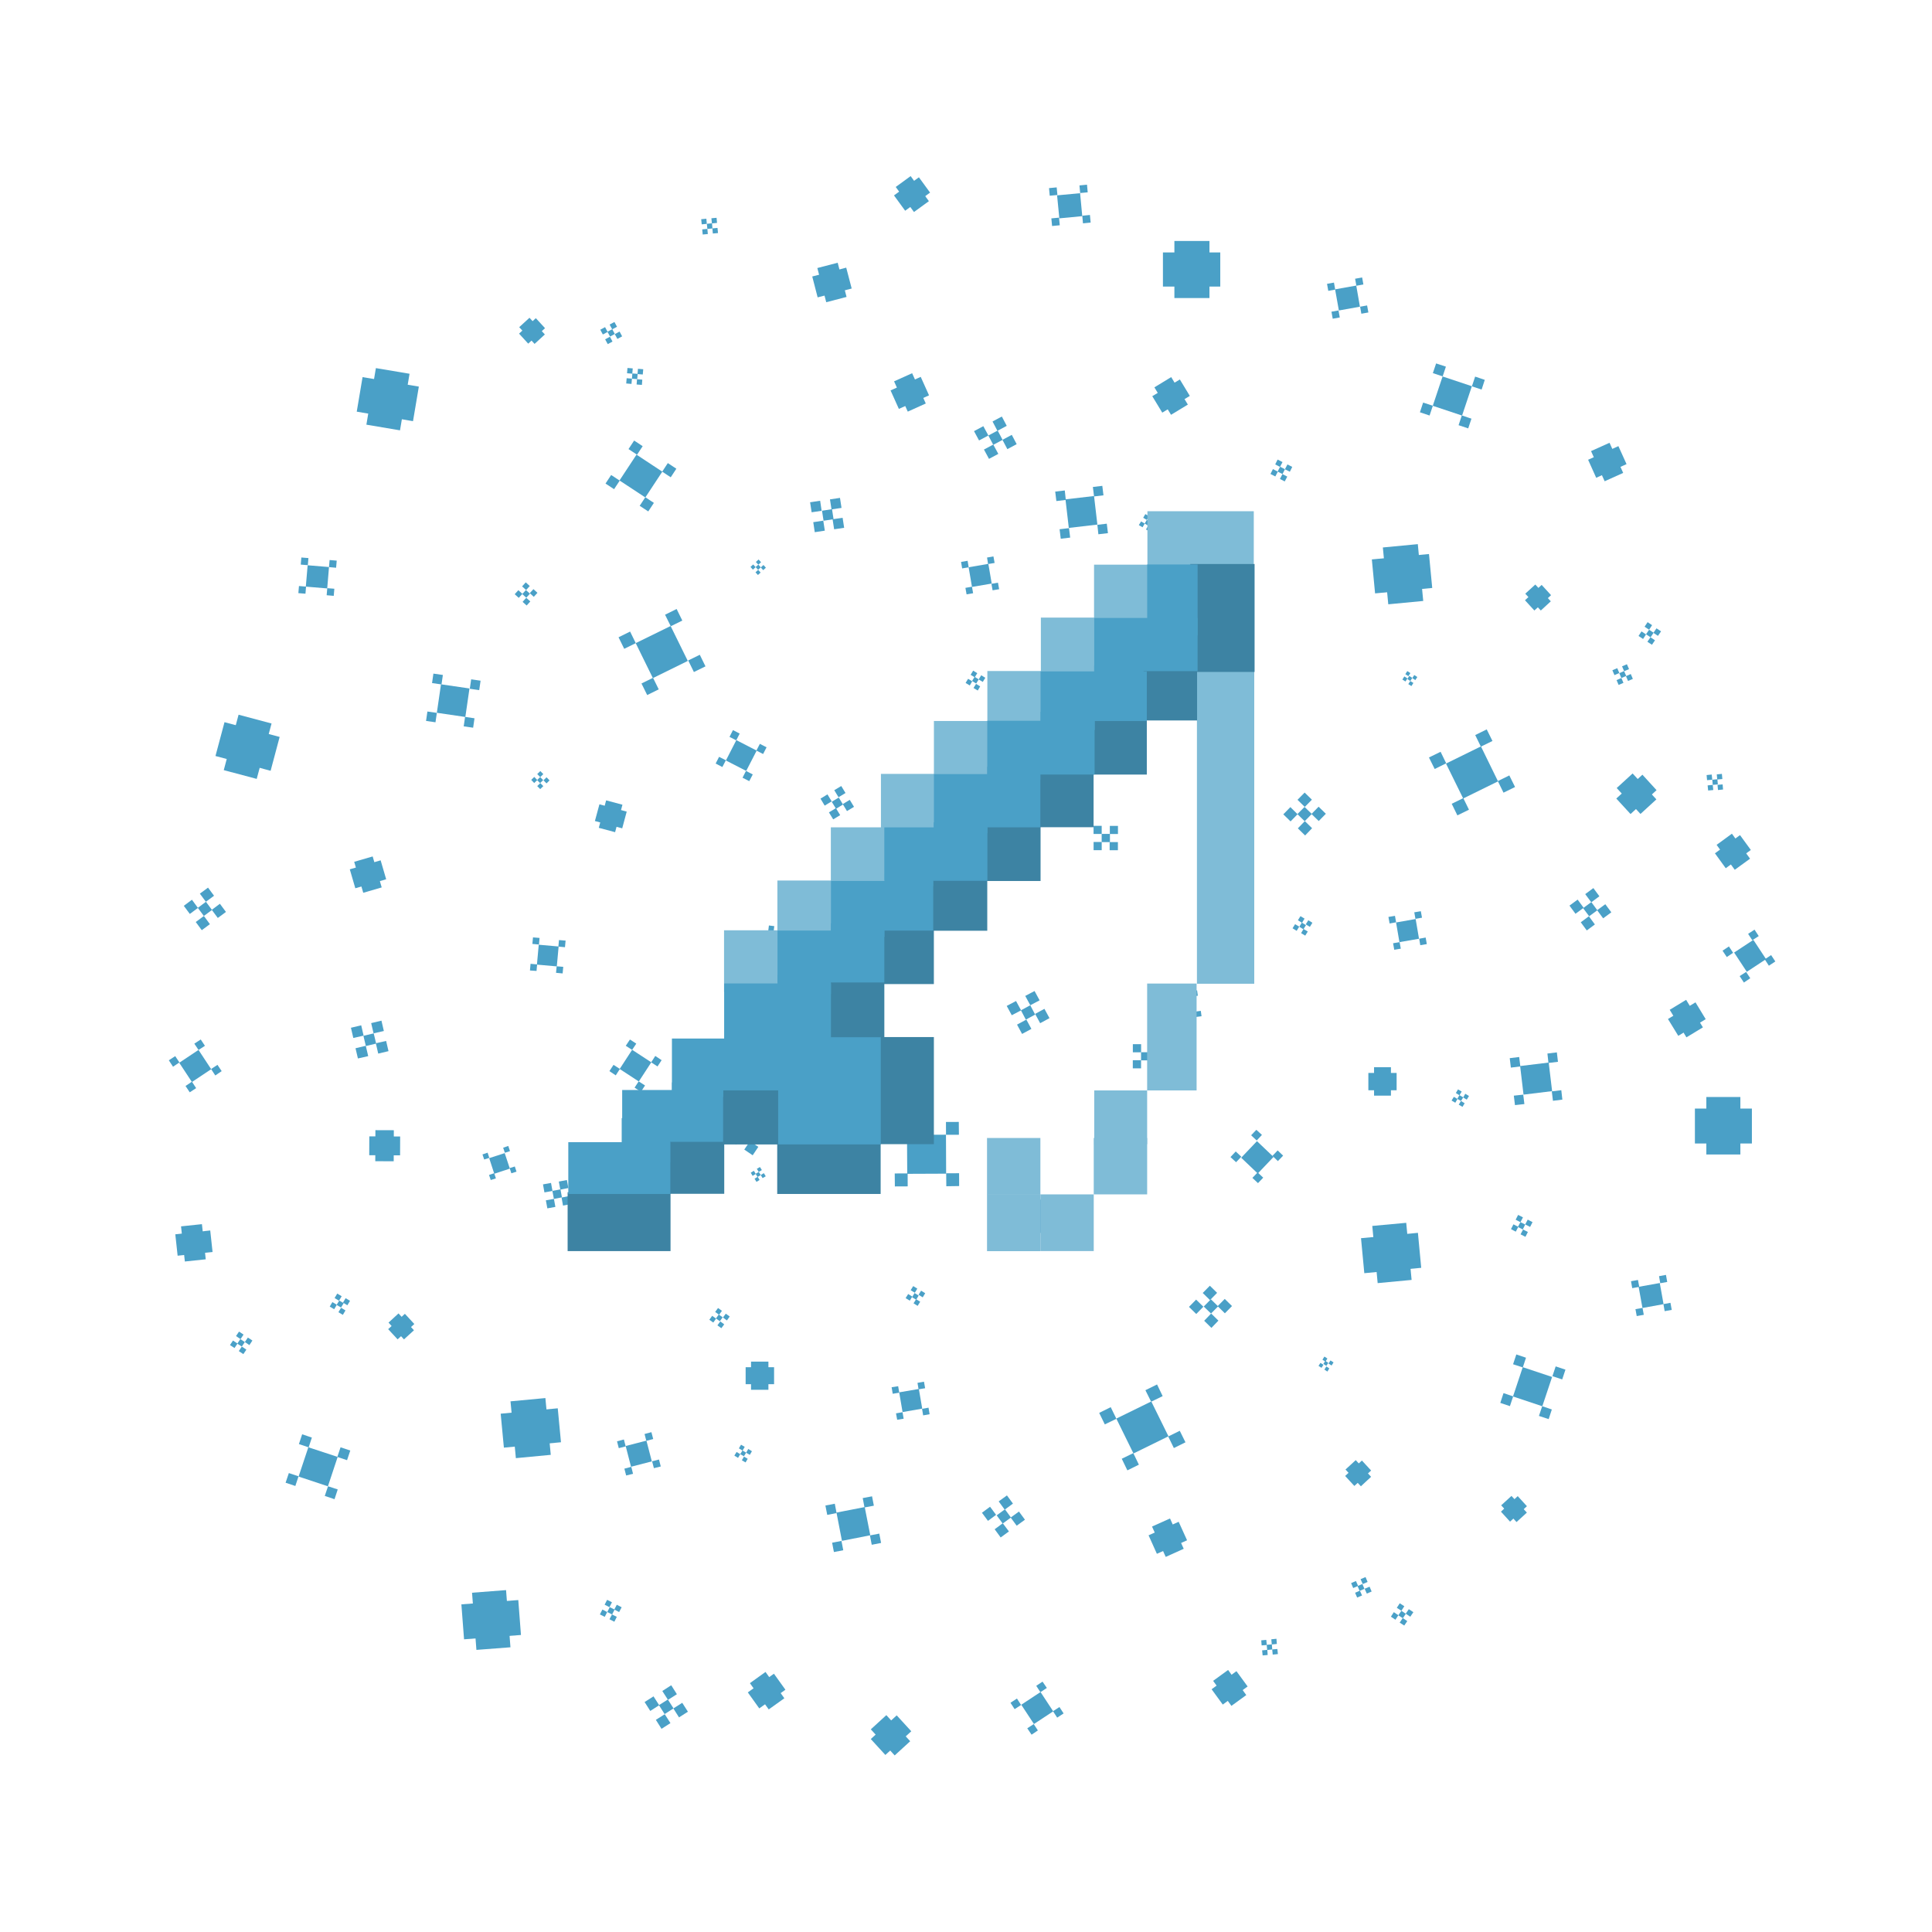<?xml version="1.0" encoding="utf-8"?>
<!-- Generator: Adobe Illustrator 16.0.0, SVG Export Plug-In . SVG Version: 6.00 Build 0)  -->
<!DOCTYPE svg PUBLIC "-//W3C//DTD SVG 1.1//EN" "http://www.w3.org/Graphics/SVG/1.1/DTD/svg11.dtd">
<svg version="1.1" id="end_fishing" xmlns="http://www.w3.org/2000/svg" xmlns:xlink="http://www.w3.org/1999/xlink" x="0px"
	 y="0px" width="511.471px" height="511.475px" viewBox="0 0 511.471 511.475" enable-background="new 0 0 511.471 511.475"
	 xml:space="preserve">
<rect x="0" y="0" width="511.471" height="511.475" fill="#333333" stroke="none"/>
<rect fill="#FFFFFF" width="511.473" height="511.473"/>
<g id="Icon">
	<g id="Particles">
		<g id="Particle_2_">
			<polygon fill="#4AA0C7" points="270.279,267.465 272.746,266.129 274.044,268.597 271.577,269.933 			"/>
			
				<rect x="274.52" y="267.732" transform="matrix(-0.879 0.477 -0.477 -0.879 646.847 373.929)" fill="#4AA0C7" width="2.805" height="2.805"/>
			
				<rect x="269.614" y="270.327" transform="matrix(-0.879 0.476 -0.476 -0.879 638.714 381.667)" fill="#4AA0C7" width="2.806" height="2.805"/>
			<polygon fill="#4AA0C7" points="266.515,266.305 268.98,265.005 270.318,267.471 267.853,268.771 			"/>
			<polygon fill="#4AA0C7" points="271.419,263.659 273.885,262.358 275.221,264.824 272.756,266.124 			"/>
		</g>
		<g id="Particle_4_">
			<polygon fill="#4AA0C7" points="320.561,343.964 322.484,345.839 320.599,347.737 318.675,345.886 			"/>
			<polygon fill="#4AA0C7" points="320.639,347.734 322.559,349.62 320.706,351.542 318.789,349.655 			"/>
			
				<rect x="315.398" y="344.563" transform="matrix(-0.714 -0.7 0.7 -0.714 300.688 814.66)" fill="#4AA0C7" width="2.692" height="2.697"/>
			
				<rect x="319.098" y="340.884" transform="matrix(-0.713 -0.701 0.701 -0.713 308.884 810.923)" fill="#4AA0C7" width="2.693" height="2.693"/>
			
				<rect x="322.922" y="344.376" transform="matrix(-0.713 -0.701 0.701 -0.713 313.107 819.587)" fill="#4AA0C7" width="2.695" height="2.69"/>
		</g>
		<g id="Particle_5_">
			<rect x="302.077" y="278.563" fill="#4AA0C7" width="2.153" height="2.152"/>
			<rect x="304.203" y="280.689" fill="#4AA0C7" width="2.151" height="2.152"/>
			<rect x="299.894" y="280.677" fill="#4AA0C7" width="2.184" height="2.153"/>
			<rect x="299.906" y="276.432" fill="#4AA0C7" width="2.19" height="2.151"/>
			<rect x="304.218" y="276.383" fill="#4AA0C7" width="2.146" height="2.187"/>
		</g>
		<g id="Particle_6_">
			<polygon fill="#4AA0C7" points="344.648,244.247 345.736,244.921 345.062,246.009 343.973,245.353 			"/>
			<polygon fill="#4AA0C7" points="345.091,245.93 346.218,246.608 345.543,247.694 344.453,247.036 			"/>
			<polygon fill="#4AA0C7" points="342.856,244.664 343.946,245.32 343.271,246.426 342.186,245.751 			"/>
			<polygon fill="#4AA0C7" points="344.279,242.538 345.366,243.196 344.69,244.3 343.604,243.624 			"/>
			
				<rect x="345.997" y="244.121" transform="matrix(-0.85 -0.528 0.528 -0.85 511.967 635.568)" fill="#4AA0C7" width="1.277" height="1.28"/>
		</g>
		<g id="Particle_9_">
			<polygon fill="#4AA0C7" points="402.508,323.544 403.778,324.175 403.135,325.483 401.839,324.815 			"/>
			<polygon fill="#4AA0C7" points="403.216,325.499 404.484,326.153 403.84,327.438 402.547,326.771 			"/>
			<polygon fill="#4AA0C7" points="400.667,324.124 401.951,324.794 401.283,326.064 400.013,325.395 			"/>
			<polygon fill="#4AA0C7" points="401.902,321.629 403.186,322.28 402.516,323.567 401.247,322.898 			"/>
			<polygon fill="#4AA0C7" points="404.446,322.874 405.718,323.544 405.073,324.813 403.778,324.145 			"/>
		</g>
		<g id="Particle_10_">
			<polygon fill="#4AA0C7" points="386.369,289.913 387.362,290.519 386.781,291.473 385.802,290.905 			"/>
			<polygon fill="#4AA0C7" points="386.765,291.464 387.746,292.072 387.179,293.022 386.186,292.453 			"/>
			<polygon fill="#4AA0C7" points="384.892,290.372 385.842,290.941 385.272,291.933 384.284,291.354 			"/>
			<polygon fill="#4AA0C7" points="385.987,288.401 386.967,288.969 386.372,289.966 385.418,289.36 			"/>
			<polygon fill="#4AA0C7" points="387.917,289.553 388.892,290.158 388.299,291.109 387.349,290.542 			"/>
		</g>
		<g id="Particle_12_">
			<polygon fill="#4AA0C7" points="266.044,399.57 267.638,401.74 265.453,403.341 263.859,401.167 			"/>
			<polygon fill="#4AA0C7" points="265.47,403.26 267.1,405.427 264.916,407.021 263.324,404.851 			"/>
			
				<rect x="260.77" y="399.53" transform="matrix(-0.596 -0.803 0.803 -0.596 96.147 850.144)" fill="#4AA0C7" width="2.673" height="2.672"/>
			<polygon fill="#4AA0C7" points="266.573,395.887 268.166,398.056 265.983,399.658 264.39,397.478 			"/>
			<polygon fill="#4AA0C7" points="269.75,400.159 271.342,402.319 269.156,403.912 267.564,401.754 			"/>
		</g>
		<g id="Particle_13_">
			<polygon fill="#4AA0C7" points="335.339,435.442 336.704,435.331 336.809,436.675 335.472,436.812 			"/>
			<polygon fill="#4AA0C7" points="336.798,436.664 338.167,436.551 338.305,437.895 336.936,438.032 			"/>
			<polygon fill="#4AA0C7" points="334.13,436.907 335.501,436.783 335.601,438.138 334.267,438.251 			"/>
			<polygon fill="#4AA0C7" points="333.9,434.26 335.231,434.136 335.369,435.49 334,435.604 			"/>
			<polygon fill="#4AA0C7" points="336.563,433.982 337.919,433.845 338.032,435.214 336.687,435.351 			"/>
		</g>
		<g id="Particle_14_">
			<polygon fill="#4AA0C7" points="360.67,419.336 361.218,420.621 359.942,421.169 359.395,419.895 			"/>
			<polygon fill="#4AA0C7" points="360.015,421.103 360.585,422.38 359.289,422.932 358.739,421.661 			"/>
			<polygon fill="#4AA0C7" points="358.967,418.551 359.539,419.848 358.24,420.41 357.692,419.109 			"/>
			<polygon fill="#4AA0C7" points="361.505,417.503 362.053,418.802 360.768,419.361 360.194,418.063 			"/>
			<polygon fill="#4AA0C7" points="362.575,420.057 363.124,421.332 361.847,421.881 361.263,420.605 			"/>
		</g>
		<g id="Particle_15_">
			<polygon fill="#4AA0C7" points="370.998,426.427 372.165,427.229 371.387,428.409 370.181,427.632 			"/>
			<polygon fill="#4AA0C7" points="371.362,428.36 372.556,429.162 371.753,430.345 370.547,429.565 			"/>
			<polygon fill="#4AA0C7" points="368.997,426.796 370.2,427.612 369.424,428.8 368.219,427.996 			"/>
			<polygon fill="#4AA0C7" points="370.567,424.446 371.773,425.228 370.993,426.433 369.788,425.64 			"/>
			<polygon fill="#4AA0C7" points="372.965,426.007 374.17,426.801 373.353,428.005 372.148,427.196 			"/>
		</g>
		<g id="Particle_16_">
			
				<rect x="350.624" y="360.652" transform="matrix(-0.835 -0.551 0.551 -0.835 445.183 855.925)" fill="#4AA0C7" width="0.943" height="0.947"/>
			<polygon fill="#4AA0C7" points="351.135,361.751 351.926,362.271 351.405,363.101 350.614,362.58 			"/>
			<polygon fill="#4AA0C7" points="349.579,360.804 350.366,361.311 349.853,362.113 349.058,361.595 			"/>
			<polygon fill="#4AA0C7" points="350.622,359.134 351.413,359.656 350.892,360.484 350.101,359.963 			"/>
			<polygon fill="#4AA0C7" points="352.227,360.156 353.04,360.681 352.52,361.503 351.702,360.98 			"/>
		</g>
		<g id="Particle_17_">
			<rect x="448.704" y="293.48" fill="#4AA0C7" width="15.087" height="9.245"/>
			<rect x="451.729" y="290.417" fill="#4AA0C7" width="9.01" height="15.216"/>
		</g>
		<g id="Particle_18_">
			
				<rect x="360.95" y="327.107" transform="matrix(-0.996 0.094 -0.094 -0.996 766.503 627.506)" fill="#4AA0C7" width="15.126" height="9.298"/>
			<polygon fill="#4AA0C7" points="363.293,324.551 372.279,323.724 373.704,338.842 364.717,339.687 			"/>
		</g>
		<g id="Particle_19_">
			<rect x="362.254" y="284.046" fill="#4AA0C7" width="7.484" height="4.586"/>
			<rect x="363.763" y="282.525" fill="#4AA0C7" width="4.47" height="7.53"/>
		</g>
		<g id="Particle_20_">
			<polygon fill="#4AA0C7" points="441.572,269.77 448.859,265.361 451.563,269.813 444.302,274.22 			"/>
			<polygon fill="#4AA0C7" points="442.032,267.333 446.38,264.692 450.822,271.981 446.461,274.622 			"/>
		</g>
		<g id="Particle_21_">
			<polygon fill="#4AA0C7" points="358.913,386.547 362.975,390.965 360.276,393.478 356.201,389.036 			"/>
			<polygon fill="#4AA0C7" points="360.546,386.657 362.985,389.3 358.548,393.386 356.107,390.743 			"/>
		</g>
		<g id="Particle_1_">
			<polygon fill="#4AA0C7" points="400.143,396.023 404.218,400.441 401.479,402.942 397.418,398.515 			"/>
			<polygon fill="#4AA0C7" points="401.798,396.079 404.234,398.747 399.766,402.837 397.358,400.19 			"/>
		</g>
		<g id="Particle_22_">
			<polygon fill="#4AA0C7" points="304.07,406.455 312.037,402.871 314.259,407.771 306.272,411.35 			"/>
			<polygon fill="#4AA0C7" points="304.981,404.135 309.746,401.995 313.374,410.019 308.609,412.169 			"/>
		</g>
		<g id="Particle_23_">
			<polygon fill="#4AA0C7" points="230.53,460.389 237.391,454.12 241.249,458.331 234.388,464.602 			"/>
			<polygon fill="#4AA0C7" points="230.538,457.82 234.646,454.057 240.963,460.97 236.855,464.725 			"/>
		</g>
		<g id="Particle_24_">
			<polygon fill="#4AA0C7" points="320.757,447.21 327.335,442.421 330.292,446.472 323.713,451.261 			"/>
			<polygon fill="#4AA0C7" points="321.156,444.982 325.126,442.101 329.934,448.747 326.002,451.605 			"/>
		</g>
		<g id="Particle_3_">
			<polygon fill="#4AA0C7" points="433.804,340.669 439.402,339.662 440.403,345.256 434.818,346.27 			"/>
			<polygon fill="#4AA0C7" points="440.372,345.24 442.232,344.904 442.568,346.774 440.696,347.11 			"/>
			<polygon fill="#4AA0C7" points="439.208,337.845 441.039,337.51 441.375,339.38 439.532,339.716 			"/>
			<polygon fill="#4AA0C7" points="431.787,339.188 433.633,338.852 433.969,340.685 432.11,341.021 			"/>
			<polygon fill="#4AA0C7" points="432.964,346.583 434.836,346.247 435.171,348.078 433.299,348.414 			"/>
		</g>
		<g id="Particle_7_">
			<polygon fill="#4AA0C7" points="402.435,282.22 409.999,281.298 410.899,288.862 403.333,289.788 			"/>
			<polygon fill="#4AA0C7" points="410.816,288.924 413.333,288.617 413.615,291.112 411.123,291.419 			"/>
			<polygon fill="#4AA0C7" points="409.657,278.909 412.157,278.603 412.451,281.098 409.934,281.405 			"/>
			<polygon fill="#4AA0C7" points="399.682,280.136 402.183,279.827 402.492,282.326 399.978,282.635 			"/>
			<polygon fill="#4AA0C7" points="400.763,290.06 403.256,289.793 403.563,292.286 401.068,292.563 			"/>
		</g>
		<g id="Particle_8_">
			
				<rect x="329.794" y="303.109" transform="matrix(-0.724 -0.689 0.689 -0.724 362.907 757.35)" fill="#4AA0C7" width="6.063" height="6.062"/>
			<polygon fill="#4AA0C7" points="332.94,310.385 334.421,311.771 333.036,313.217 331.554,311.83 			"/>
			
				<rect x="337.503" y="304.988" transform="matrix(-0.722 -0.692 0.692 -0.722 370.929 761.141)" fill="#4AA0C7" width="2" height="2.003"/>
			<polygon fill="#4AA0C7" points="332.599,299.102 334.081,300.451 332.693,301.933 331.222,300.546 			"/>
			<polygon fill="#4AA0C7" points="327.141,304.836 328.622,306.224 327.237,307.678 325.753,306.32 			"/>
		</g>
		<g id="Particle_25_">
			<polygon fill="#4AA0C7" points="369.589,244.212 374.772,243.299 375.666,248.522 370.481,249.416 			"/>
			<polygon fill="#4AA0C7" points="375.714,248.513 377.421,248.204 377.729,249.935 375.998,250.225 			"/>
			<polygon fill="#4AA0C7" points="374.411,241.523 376.146,241.232 376.455,242.946 374.72,243.255 			"/>
			<polygon fill="#4AA0C7" points="367.569,242.748 369.297,242.459 369.604,244.17 367.878,244.478 			"/>
			<polygon fill="#4AA0C7" points="368.802,249.71 370.532,249.421 370.842,251.151 369.11,251.44 			"/>
		</g>
		<g id="Particle_26_">
			<polygon fill="#4AA0C7" points="311.521,264.325 315.836,263.71 316.411,268.024 312.134,268.603 			"/>
			
				<rect x="316.494" y="267.829" transform="matrix(-0.991 0.134 -0.134 -0.991 667.625 492.039)" fill="#4AA0C7" width="1.432" height="1.434"/>
			
				<rect x="315.723" y="262.181" transform="matrix(-0.991 0.135 -0.135 -0.991 665.386 480.799)" fill="#4AA0C7" width="1.429" height="1.432"/>
			
				<rect x="310.12" y="262.898" transform="matrix(-0.991 0.135 -0.135 -0.991 654.439 482.812)" fill="#4AA0C7" width="1.431" height="1.432"/>
			<polygon fill="#4AA0C7" points="310.81,268.705 312.255,268.514 312.458,269.935 311.024,270.125 			"/>
		</g>
		<g id="Particle_27_">
			<polygon fill="#4AA0C7" points="295.528,375.55 304.788,371.017 309.334,380.239 300.074,384.786 			"/>
			<polygon fill="#4AA0C7" points="309.269,380.29 312.328,378.782 313.837,381.83 310.766,383.352 			"/>
			<polygon fill="#4AA0C7" points="303.229,368.038 306.314,366.518 307.798,369.603 304.751,371.085 			"/>
			<polygon fill="#4AA0C7" points="290.995,374.046 294.048,372.524 295.552,375.605 292.485,377.091 			"/>
			<polygon fill="#4AA0C7" points="296.972,386.188 300.023,384.694 301.503,387.752 298.456,389.257 			"/>
		</g>
		<g id="Particle_28_">
			<polygon fill="#4AA0C7" points="270.367,451.31 275.465,447.942 278.823,453.051 273.725,456.411 			"/>
			<polygon fill="#4AA0C7" points="278.771,453.019 280.474,451.916 281.576,453.606 279.874,454.722 			"/>
			<polygon fill="#4AA0C7" points="274.332,446.295 276,445.19 277.14,446.86 275.434,447.991 			"/>
			<polygon fill="#4AA0C7" points="267.511,450.789 269.221,449.663 270.32,451.37 268.61,452.471 			"/>
			<polygon fill="#4AA0C7" points="271.954,457.541 273.664,456.427 274.766,458.107 273.096,459.235 			"/>
		</g>
		<g id="Particle_29_">
			<polygon fill="#4AA0C7" points="403.129,361.939 410.897,364.533 408.306,372.29 400.549,369.696 			"/>
			<polygon fill="#4AA0C7" points="408.276,372.276 410.827,373.137 409.989,375.688 407.415,374.851 			"/>
			
				<rect x="411.182" y="362.334" transform="matrix(-0.949 -0.316 0.316 -0.949 689.286 838.971)" fill="#4AA0C7" width="2.727" height="2.727"/>
			<polygon fill="#4AA0C7" points="401.428,358.574 403.989,359.435 403.141,362.011 400.566,361.165 			"/>
			<polygon fill="#4AA0C7" points="398.032,368.811 400.591,369.67 399.729,372.256 397.185,371.396 			"/>
		</g>
		<g id="Particle_56_">
			<polygon fill="#4AA0C7" points="178.308,452.274 175.948,453.78 174.447,451.414 176.807,449.919 			"/>
			<polygon fill="#4AA0C7" points="174.51,451.432 172.15,452.949 170.65,450.589 173.01,449.09 			"/>
			<polygon fill="#4AA0C7" points="179.199,448.52 176.844,450.01 175.339,447.669 177.699,446.15 			"/>
			<polygon fill="#4AA0C7" points="182.117,453.15 179.763,454.655 178.26,452.288 180.614,450.796 			"/>
			<polygon fill="#4AA0C7" points="177.491,456.165 175.13,457.684 173.63,455.305 175.983,453.823 			"/>
		</g>
		<g id="Particle_55_">
			<polygon fill="#4AA0C7" points="196.338,300.681 197.834,298.445 200.073,299.925 198.569,302.161 			"/>
			<polygon fill="#4AA0C7" points="200.037,300.051 201.534,297.813 203.772,299.328 202.275,301.566 			"/>
			<polygon fill="#4AA0C7" points="197.037,304.335 198.535,302.129 200.761,303.608 199.263,305.847 			"/>
			<polygon fill="#4AA0C7" points="192.694,301.495 194.191,299.295 196.41,300.773 194.913,303.012 			"/>
			<polygon fill="#4AA0C7" points="195.603,297.078 197.099,294.87 199.318,296.356 197.821,298.595 			"/>
		</g>
		<g id="Particle_54_">
			<polygon fill="#4AA0C7" points="146.635,317.403 146.239,315.277 148.371,314.856 148.766,316.983 			"/>
			<polygon fill="#4AA0C7" points="148.336,314.936 147.941,312.804 150.079,312.391 150.462,314.515 			"/>
			<polygon fill="#4AA0C7" points="149.05,319.164 148.668,317.035 150.794,316.617 151.182,318.769 			"/>
			<polygon fill="#4AA0C7" points="144.904,319.896 144.509,317.771 146.645,317.389 147.028,319.514 			"/>
			<polygon fill="#4AA0C7" points="144.132,315.672 143.749,313.549 145.875,313.166 146.264,315.289 			"/>
		</g>
		<g id="Particle_53_">
			<polygon fill="#4AA0C7" points="243.205,342.972 242.546,344.081 241.441,343.421 242.116,342.317 			"/>
			<polygon fill="#4AA0C7" points="241.512,343.249 240.856,344.335 239.751,343.66 240.426,342.574 			"/>
			<polygon fill="#4AA0C7" points="242.846,341.146 242.19,342.234 241.084,341.56 241.759,340.473 			"/>
			<polygon fill="#4AA0C7" points="244.936,342.365 244.278,343.452 243.172,342.776 243.849,341.689 			"/>
			<polygon fill="#4AA0C7" points="243.611,344.612 242.935,345.714 241.851,345.04 242.526,343.951 			"/>
		</g>
		<g id="Particle_52_">
			<polygon fill="#4AA0C7" points="162.707,426.119 162.049,427.413 160.768,426.757 161.43,425.475 			"/>
			<polygon fill="#4AA0C7" points="160.747,426.77 160.095,428.039 158.809,427.394 159.479,426.099 			"/>
			<polygon fill="#4AA0C7" points="162.006,424.181 161.348,425.474 160.066,424.817 160.728,423.535 			"/>
			<polygon fill="#4AA0C7" points="164.573,425.501 163.905,426.772 162.631,426.104 163.285,424.835 			"/>
			<polygon fill="#4AA0C7" points="163.289,428.039 162.64,429.333 161.352,428.679 162.02,427.396 			"/>
		</g>
		<g id="Particle_51_">
			<polygon fill="#4AA0C7" points="197.534,384.577 196.946,385.532 195.975,384.962 196.563,383.995 			"/>
			<polygon fill="#4AA0C7" points="195.971,384.964 195.387,385.956 194.411,385.351 194.998,384.396 			"/>
			<polygon fill="#4AA0C7" points="197.158,383.036 196.583,384.028 195.609,383.427 196.182,382.469 			"/>
			<polygon fill="#4AA0C7" points="199.067,384.197 198.5,385.152 197.526,384.585 198.094,383.593 			"/>
			
				<rect x="196.592" y="385.786" transform="matrix(0.507 -0.862 0.862 0.507 -235.822 360.454)" fill="#4AA0C7" width="1.119" height="1.134"/>
		</g>
		<g id="Particle_50_">
			<polygon fill="#4AA0C7" points="56.12,240.895 53.966,242.489 52.368,240.343 54.519,238.733 			"/>
			<polygon fill="#4AA0C7" points="52.405,240.36 50.254,241.953 48.659,239.807 50.812,238.194 			"/>
			<polygon fill="#4AA0C7" points="56.665,237.136 54.504,238.729 52.913,236.582 55.072,234.989 			"/>
			<polygon fill="#4AA0C7" points="59.817,241.423 57.66,243.016 56.063,240.87 58.212,239.258 			"/>
			<polygon fill="#4AA0C7" points="55.57,244.658 53.417,246.251 51.825,244.088 53.979,242.495 			"/>
		</g>
		<g id="Particle_49_">
			<polygon fill="#4AA0C7" points="89.817,344.299 90.986,345.002 90.284,346.148 89.114,345.446 			"/>
			
				<rect x="89.798" y="346.332" transform="matrix(-0.858 -0.513 0.513 -0.858 -9.859 691.311)" fill="#4AA0C7" width="1.367" height="1.369"/>
			<polygon fill="#4AA0C7" points="87.993,344.714 89.171,345.417 88.468,346.602 87.291,345.899 			"/>
			<polygon fill="#4AA0C7" points="89.281,342.458 90.454,343.162 89.751,344.344 88.579,343.64 			"/>
			
				<rect x="91.224" y="344.047" transform="matrix(-0.858 -0.514 0.514 -0.858 -6.607 687.633)" fill="#4AA0C7" width="1.363" height="1.368"/>
		</g>
		<g id="Particle_48_">
			<polygon fill="#4AA0C7" points="223.758,260.44 223.826,259.038 225.229,259.087 225.162,260.489 			"/>
			<polygon fill="#4AA0C7" points="225.175,259.087 225.243,257.685 226.644,257.733 226.576,259.136 			"/>
			<polygon fill="#4AA0C7" points="225.065,261.885 225.133,260.483 226.533,260.532 226.465,261.934 			"/>
			<polygon fill="#4AA0C7" points="222.332,261.753 222.4,260.351 223.8,260.438 223.733,261.841 			"/>
			<polygon fill="#4AA0C7" points="222.403,258.937 222.452,257.537 223.854,257.624 223.806,259.024 			"/>
		</g>
		<g id="Particle_47_">
			<polygon fill="#4AA0C7" points="64.82,355.286 64.017,356.491 62.821,355.713 63.622,354.509 			"/>
			<polygon fill="#4AA0C7" points="62.877,355.69 62.078,356.868 60.885,356.089 61.685,354.886 			"/>
			<polygon fill="#4AA0C7" points="64.478,353.311 63.679,354.516 62.481,353.7 63.28,352.519 			"/>
			<polygon fill="#4AA0C7" points="66.819,354.892 66.022,356.098 64.827,355.28 65.625,354.098 			"/>
			<polygon fill="#4AA0C7" points="65.223,357.298 64.426,358.485 63.222,357.687 64.021,356.482 			"/>
		</g>
		<g id="Particle_46_">
			<polygon fill="#4AA0C7" points="200.556,311.59 200.05,310.757 200.882,310.243 201.392,311.078 			"/>
			<polygon fill="#4AA0C7" points="200.872,310.263 200.362,309.433 201.179,308.955 201.689,309.754 			"/>
			<polygon fill="#4AA0C7" points="201.889,311.882 201.394,311.084 202.209,310.572 202.721,311.404 			"/>
			<polygon fill="#4AA0C7" points="200.269,312.884 199.759,312.045 200.584,311.545 201.087,312.376 			"/>
			<polygon fill="#4AA0C7" points="199.243,311.293 198.753,310.457 199.571,309.948 200.079,310.784 			"/>
		</g>
		<g id="Particle_45_">
			<polygon fill="#4AA0C7" points="137.917,432.84 122.852,433.988 122.145,424.732 137.21,423.593 			"/>
			<polygon fill="#4AA0C7" points="135.136,436.097 126.125,436.787 124.966,421.651 133.971,420.96 			"/>
		</g>
		<g id="Particle_44_">
			<polygon fill="#4AA0C7" points="144.385,370.118 145.808,385.15 136.569,386.025 135.149,370.985 			"/>
			<polygon fill="#4AA0C7" points="147.658,372.83 148.512,381.817 133.398,383.244 132.548,374.257 			"/>
		</g>
		<g id="Particle_43_">
			<rect x="198.826" y="360.47" fill="#4AA0C7" width="4.6" height="7.458"/>
			<rect x="197.398" y="361.951" fill="#4AA0C7" width="7.529" height="4.494"/>
		</g>
		<g id="Particle_42_">
			<polygon fill="#4AA0C7" points="207.927,447.332 201.006,452.278 197.976,448.04 204.886,443.093 			"/>
			<polygon fill="#4AA0C7" points="207.646,449.592 203.511,452.548 198.524,445.594 202.66,442.625 			"/>
		</g>
		<g id="Particle_41_">
			<polygon fill="#4AA0C7" points="109.685,350.512 105.262,354.575 102.76,351.876 107.19,347.813 			"/>
			<polygon fill="#4AA0C7" points="109.591,352.171 106.945,354.584 102.854,350.147 105.501,347.709 			"/>
		</g>
		<g id="Particle_40_">
			<polygon fill="#4AA0C7" points="278.018,324.695 269.26,324.466 269.416,319.08 278.173,319.348 			"/>
			<polygon fill="#4AA0C7" points="276.188,326.403 270.989,326.25 271.221,317.456 276.458,317.609 			"/>
		</g>
		<g id="Particle_39_">
			<polygon fill="#4AA0C7" points="46.409,326.765 55.656,325.748 56.272,331.451 47.025,332.43 			"/>
			<polygon fill="#4AA0C7" points="47.927,324.662 53.458,324.079 54.468,333.384 48.938,333.967 			"/>
		</g>
		<g id="Particle_38_">
			
				<rect x="97.709" y="300.87" transform="matrix(-1 -0.004 0.004 -1 202.421 607.121)" fill="#4AA0C7" width="8.166" height="4.993"/>
			<polygon fill="#4AA0C7" points="99.384,299.195 104.261,299.211 104.229,307.431 99.35,307.414 			"/>
		</g>
		<g id="Particle_37_">
			<polygon fill="#4AA0C7" points="172.565,386.882 167.058,388.303 165.637,382.81 171.132,381.389 			"/>
			<polygon fill="#4AA0C7" points="165.644,382.909 163.814,383.382 163.349,381.571 165.166,381.087 			"/>
			<polygon fill="#4AA0C7" points="167.588,390.172 165.765,390.617 165.296,388.808 167.124,388.324 			"/>
			<polygon fill="#4AA0C7" points="174.933,388.229 173.111,388.677 172.635,386.867 174.454,386.384 			"/>
			<polygon fill="#4AA0C7" points="172.929,380.962 171.101,381.443 170.636,379.631 172.451,379.148 			"/>
		</g>
		<g id="Particle_36_">
			<polygon fill="#4AA0C7" points="230.393,406.437 222.896,407.923 221.446,400.43 228.923,398.979 			"/>
			<polygon fill="#4AA0C7" points="221.474,400.564 219,401.044 218.514,398.569 221,398.091 			"/>
			<polygon fill="#4AA0C7" points="223.24,410.406 220.767,410.885 220.294,408.413 222.768,407.935 			"/>
			<polygon fill="#4AA0C7" points="233.256,408.476 230.781,408.958 230.303,406.483 232.78,406.002 			"/>
			<polygon fill="#4AA0C7" points="231.343,398.611 228.866,399.077 228.391,396.597 230.863,396.131 			"/>
		</g>
		<g id="Particle_35_">
			<polygon fill="#4AA0C7" points="164.052,282.996 167.349,277.919 172.422,281.232 169.117,286.309 			"/>
			<polygon fill="#4AA0C7" points="172.389,281.24 173.476,279.542 175.155,280.666 174.068,282.326 			"/>
			<polygon fill="#4AA0C7" points="165.663,276.857 166.768,275.197 168.448,276.285 167.345,277.944 			"/>
			<polygon fill="#4AA0C7" points="161.333,283.563 162.424,281.903 164.105,282.99 163.01,284.688 			"/>
			<polygon fill="#4AA0C7" points="167.996,287.939 169.083,286.279 170.763,287.366 169.677,289.025 			"/>
		</g>
		<g id="Particle_34_">
			<polygon fill="#4AA0C7" points="243.255,367.708 244.148,372.919 238.942,373.825 238.05,368.602 			"/>
			<polygon fill="#4AA0C7" points="238.935,373.86 239.224,375.59 237.512,375.86 237.205,374.165 			"/>
			<polygon fill="#4AA0C7" points="245.812,372.665 246.102,374.395 244.39,374.702 244.101,372.972 			"/>
			<polygon fill="#4AA0C7" points="244.609,365.782 244.917,367.514 243.183,367.805 242.893,366.093 			"/>
			<polygon fill="#4AA0C7" points="237.776,366.979 238.066,368.698 236.335,368.98 236.046,367.251 			"/>
		</g>
		<g id="Particle_33_">
			<polygon fill="#4AA0C7" points="130.855,310.739 129.505,306.602 133.613,305.272 134.974,309.371 			"/>
			<polygon fill="#4AA0C7" points="133.652,305.179 133.204,303.841 134.561,303.377 135.013,304.748 			"/>
			<polygon fill="#4AA0C7" points="128.183,306.959 127.726,305.621 129.09,305.155 129.538,306.532 			"/>
			<polygon fill="#4AA0C7" points="129.915,312.392 129.465,311.053 130.834,310.589 131.282,311.964 			"/>
			<polygon fill="#4AA0C7" points="135.374,310.611 134.925,309.239 136.29,308.811 136.737,310.182 			"/>
		</g>
		<g id="Particle_32_">
			<polygon fill="#4AA0C7" points="250.477,310.713 240.178,310.755 240.117,300.437 250.435,300.395 			"/>
			<polygon fill="#4AA0C7" points="240.193,300.464 236.777,300.515 236.764,297.08 240.18,297.066 			"/>
			<polygon fill="#4AA0C7" points="240.3,314.076 236.903,314.092 236.869,310.657 240.284,310.641 			"/>
			<polygon fill="#4AA0C7" points="253.921,313.993 250.524,314.042 250.491,310.609 253.908,310.596 			"/>
			<polygon fill="#4AA0C7" points="253.861,300.41 250.445,300.424 250.431,297.025 253.828,297.013 			"/>
		</g>
		<g id="Particle_31_">
			<polygon fill="#4AA0C7" points="52.551,277.953 55.911,283.054 50.81,286.447 47.45,281.347 			"/>
			<polygon fill="#4AA0C7" points="50.81,286.36 51.927,288.07 50.234,289.173 49.116,287.5 			"/>
			<polygon fill="#4AA0C7" points="57.574,281.905 58.688,283.571 56.993,284.714 55.88,283.008 			"/>
			<polygon fill="#4AA0C7" points="53.142,275.189 54.251,276.862 52.563,277.966 51.442,276.295 			"/>
			<polygon fill="#4AA0C7" points="46.385,279.596 47.495,281.264 45.806,282.403 44.693,280.697 			"/>
		</g>
		<g id="Particle_30_">
			<polygon fill="#4AA0C7" points="89.393,385.7 86.812,393.48 79.047,390.9 81.63,383.145 			"/>
			<polygon fill="#4AA0C7" points="79.035,390.827 78.187,393.394 75.607,392.534 76.467,389.974 			"/>
			<polygon fill="#4AA0C7" points="89.409,394.308 88.561,396.893 85.981,396.031 86.84,393.471 			"/>
			<polygon fill="#4AA0C7" points="92.733,384.011 91.875,386.563 89.303,385.702 90.157,383.152 			"/>
			<polygon fill="#4AA0C7" points="82.565,380.574 81.712,383.163 79.132,382.302 79.991,379.714 			"/>
		</g>
		<g id="Particle_83_">
			
				<rect x="96.461" y="273.783" transform="matrix(0.973 -0.232 0.232 0.973 -61.164 30.207)" fill="#4AA0C7" width="2.8" height="2.779"/>
			<polygon fill="#4AA0C7" points="96.258,274.175 93.536,274.787 92.905,272.086 95.626,271.436 			"/>
			<polygon fill="#4AA0C7" points="101.618,272.946 98.895,273.56 98.264,270.856 100.984,270.205 			"/>
			<polygon fill="#4AA0C7" points="102.852,278.276 100.129,278.928 99.498,276.187 102.22,275.573 			"/>
			<polygon fill="#4AA0C7" points="97.477,279.6 94.755,280.212 94.117,277.509 96.839,276.858 			"/>
		</g>
		<g id="Particle_82_">
			
				<rect x="246.085" y="223.24" transform="matrix(-0.469 0.883 -0.883 -0.469 561.763 111.232)" fill="#4AA0C7" width="2.681" height="2.681"/>
			
				<rect x="249.684" y="222.112" transform="matrix(-0.469 0.883 -0.883 -0.469 566.043 106.376)" fill="#4AA0C7" width="2.679" height="2.681"/>
			<polygon fill="#4AA0C7" points="246.686,228.695 247.943,226.327 250.311,227.603 249.054,229.971 			"/>
			<polygon fill="#4AA0C7" points="242.037,226.199 243.313,223.831 245.66,225.087 244.402,227.455 			"/>
			<polygon fill="#4AA0C7" points="244.543,221.499 245.799,219.136 248.166,220.405 246.89,222.774 			"/>
		</g>
		<g id="Particle_81_">
			
				<rect x="220.573" y="211.415" transform="matrix(0.521 0.854 -0.854 0.521 287.676 -87.382)" fill="#4AA0C7" width="2.166" height="2.166"/>
			<polygon fill="#4AA0C7" points="221.988,211.053 220.862,209.195 222.711,208.088 223.839,209.938 			"/>
			<polygon fill="#4AA0C7" points="224.225,214.724 223.109,212.875 224.96,211.746 226.088,213.6 			"/>
			<polygon fill="#4AA0C7" points="220.576,216.918 219.449,215.068 221.297,213.941 222.425,215.797 			"/>
			<polygon fill="#4AA0C7" points="218.323,213.278 217.215,211.428 219.063,210.301 220.175,212.151 			"/>
		</g>
		<g id="Particle_80_">
			<polygon fill="#4AA0C7" points="190.277,347.994 191.317,348.737 190.563,349.775 189.535,349.033 			"/>
			<polygon fill="#4AA0C7" points="190.685,349.828 191.727,350.604 190.965,351.62 189.924,350.869 			"/>
			<polygon fill="#4AA0C7" points="188.539,348.346 189.574,349.087 188.832,350.129 187.792,349.387 			"/>
			<polygon fill="#4AA0C7" points="190.087,346.281 191.129,347.023 190.368,348.065 189.333,347.322 			"/>
			<polygon fill="#4AA0C7" points="192.146,347.776 193.18,348.531 192.438,349.571 191.396,348.792 			"/>
		</g>
		<g id="Particle_79_">
			
				<rect x="138.555" y="156.445" transform="matrix(0.74 0.673 -0.673 0.74 141.988 -52.813)" fill="#4AA0C7" width="1.437" height="1.439"/>
			
				<rect x="138.504" y="154.428" transform="matrix(0.739 0.674 -0.674 0.739 140.916 -53.301)" fill="#4AA0C7" width="1.437" height="1.436"/>
			
				<rect x="140.543" y="156.394" transform="matrix(0.737 0.675 -0.675 0.737 143.207 -54.16)" fill="#4AA0C7" width="1.441" height="1.437"/>
			
				<rect x="138.658" y="158.44" transform="matrix(0.744 0.669 -0.669 0.744 142.152 -52.384)" fill="#4AA0C7" width="1.445" height="1.443"/>
			<polygon fill="#4AA0C7" points="137.331,158.276 136.261,157.308 137.227,156.245 138.299,157.213 			"/>
		</g>
		<g id="Particle_78_">
			<polygon fill="#4AA0C7" points="142.985,207.317 142.191,206.509 143.005,205.716 143.799,206.524 			"/>
			<polygon fill="#4AA0C7" points="143.019,205.727 142.227,204.92 143.046,204.13 143.836,204.936 			"/>
			<polygon fill="#4AA0C7" points="144.676,207.391 143.881,206.571 144.69,205.78 145.484,206.6 			"/>
			<polygon fill="#4AA0C7" points="143.018,208.907 142.225,208.102 143.042,207.31 143.834,208.115 			"/>
			<polygon fill="#4AA0C7" points="141.425,207.295 140.634,206.469 141.443,205.68 142.233,206.505 			"/>
		</g>
		<g id="Particle_77_">
			
				<rect x="217.701" y="135.008" transform="matrix(0.153 0.988 -0.988 0.153 320.344 -100.946)" fill="#4AA0C7" width="2.683" height="2.68"/>
			<polygon fill="#4AA0C7" points="220.132,134.856 219.722,132.205 222.374,131.809 222.781,134.458 			"/>
			<polygon fill="#4AA0C7" points="220.826,140.121 220.417,137.466 223.07,137.076 223.478,139.725 			"/>
			<polygon fill="#4AA0C7" points="215.695,140.887 215.301,138.238 217.951,137.836 218.36,140.487 			"/>
			<polygon fill="#4AA0C7" points="214.868,135.618 214.461,132.97 217.125,132.567 217.515,135.227 			"/>
		</g>
		<g id="Particle_76_">
			<polygon fill="#4AA0C7" points="188.611,60.479 187.261,60.601 187.127,59.246 188.493,59.118 			"/>
			<polygon fill="#4AA0C7" points="187.122,59.262 185.768,59.394 185.634,58.031 187,57.905 			"/>
			<polygon fill="#4AA0C7" points="189.824,59.013 188.467,59.146 188.334,57.783 189.703,57.66 			"/>
			<polygon fill="#4AA0C7" points="190.08,61.697 188.715,61.821 188.589,60.465 189.949,60.334 			"/>
			<polygon fill="#4AA0C7" points="187.387,61.958 186.034,62.083 185.902,60.726 187.266,60.595 			"/>
		</g>
		<g id="Particle_75_">
			<polygon fill="#4AA0C7" points="167.301,100.263 167.408,98.865 168.806,98.979 168.698,100.371 			"/>
			<polygon fill="#4AA0C7" points="168.771,99.033 168.89,97.636 170.288,97.75 170.169,99.141 			"/>
			<polygon fill="#4AA0C7" points="168.535,101.791 168.642,100.394 170.041,100.508 169.933,101.898 			"/>
			<polygon fill="#4AA0C7" points="165.783,101.522 165.901,100.128 167.298,100.238 167.179,101.631 			"/>
			
				<rect x="166.058" y="97.427" transform="matrix(-0.08 0.997 -0.997 -0.08 277.927 -60.237)" fill="#4AA0C7" width="1.402" height="1.398"/>
		</g>
		<g id="Particle_74_">
			<polygon fill="#4AA0C7" points="161.503,89.099 160.816,87.828 162.081,87.146 162.762,88.412 			"/>
			<polygon fill="#4AA0C7" points="162.074,87.186 161.391,85.924 162.66,85.24 163.347,86.505 			"/>
			<polygon fill="#4AA0C7" points="163.444,89.724 162.757,88.453 164.024,87.778 164.703,89.042 			"/>
			<polygon fill="#4AA0C7" points="160.891,91.099 160.203,89.832 161.468,89.148 162.149,90.421 			"/>
			<polygon fill="#4AA0C7" points="159.596,88.553 158.916,87.287 160.187,86.603 160.862,87.874 			"/>
		</g>
		<g id="Particle_73_">
			<polygon fill="#4AA0C7" points="200.702,150.842 200.04,150.124 200.758,149.48 201.414,150.191 			"/>
			<polygon fill="#4AA0C7" points="200.76,149.49 200.107,148.779 200.817,148.122 201.482,148.835 			"/>
			<polygon fill="#4AA0C7" points="202.049,150.939 201.405,150.228 202.115,149.577 202.76,150.289 			"/>
			<polygon fill="#4AA0C7" points="200.651,152.221 200.008,151.511 200.718,150.857 201.364,151.577 			"/>
			<polygon fill="#4AA0C7" points="199.325,150.803 198.683,150.092 199.395,149.437 200.038,150.148 			"/>
		</g>
		<g id="Particle_72_">
			<polygon fill="#4AA0C7" points="71.641,204.055 57.043,200.141 59.435,191.185 74.033,195.093 			"/>
			<polygon fill="#4AA0C7" points="67.962,206.205 59.238,203.883 63.16,189.208 71.887,191.534 			"/>
		</g>
		<g id="Particle_71_">
			<polygon fill="#4AA0C7" points="109.339,111.499 94.443,108.982 95.982,99.837 110.883,102.347 			"/>
			<polygon fill="#4AA0C7" points="105.895,113.925 96.994,112.424 99.511,97.451 108.423,98.949 			"/>
		</g>
		<g id="Particle_70_">
			<polygon fill="#4AA0C7" points="164.723,219.291 157.494,217.357 158.69,212.93 165.913,214.865 			"/>
			
				<rect x="159.494" y="212.346" transform="matrix(0.966 0.258 -0.258 0.966 61.179 -34.389)" fill="#4AA0C7" width="4.47" height="7.526"/>
		</g>
		<g id="Particle_69_">
			
				<rect x="93.124" y="228.88" transform="matrix(0.96 -0.28 0.28 0.96 -60.882 36.493)" fill="#4AA0C7" width="8.507" height="5.222"/>
			<polygon fill="#4AA0C7" points="101.051,234.932 96.166,236.354 93.769,228.153 98.658,226.731 			"/>
		</g>
		<g id="Particle_68_">
			<polygon fill="#4AA0C7" points="141.523,91.043 137.454,86.616 140.172,84.122 144.242,88.542 			"/>
			<polygon fill="#4AA0C7" points="139.837,90.973 137.412,88.325 141.853,84.233 144.289,86.881 			"/>
		</g>
		<g id="Particle_67_">
			
				<rect x="236.497" y="101.211" transform="matrix(0.912 -0.41 0.41 0.912 -21.418 108.017)" fill="#4AA0C7" width="8.755" height="5.365"/>
			<polygon fill="#4AA0C7" points="245.088,106.819 240.321,108.972 236.693,100.955 241.477,98.803 			"/>
		</g>
		<g id="Particle_66_">
			<polygon fill="#4AA0C7" points="225.474,76.382 216.46,78.723 215.031,73.195 224.026,70.856 			"/>
			<polygon fill="#4AA0C7" points="224.115,78.61 218.736,80.01 216.38,70.957 221.767,69.558 			"/>
		</g>
		<g id="Particle_65_">
			<polygon fill="#4AA0C7" points="246.225,50.99 239.629,55.788 236.672,51.732 243.268,46.937 			"/>
			<polygon fill="#4AA0C7" points="245.911,53.255 241.961,56.128 237.133,49.496 241.083,46.617 			"/>
		</g>
		<g id="Particle_64_">
			<polygon fill="#4AA0C7" points="86.626,155.777 80.963,155.301 81.443,149.648 87.1,150.116 			"/>
			<polygon fill="#4AA0C7" points="81.494,149.621 79.62,149.472 79.778,147.59 81.655,147.744 			"/>
			<polygon fill="#4AA0C7" points="80.867,157.175 78.988,157.025 79.149,155.14 81.024,155.299 			"/>
			<polygon fill="#4AA0C7" points="88.353,157.743 86.479,157.582 86.637,155.711 88.514,155.86 			"/>
			
				<rect x="87.2" y="148.381" transform="matrix(0.996 0.086 -0.086 0.996 13.168 -7.027)" fill="#4AA0C7" width="1.891" height="1.888"/>
		</g>
		<g id="Particle_63_">
			<polygon fill="#4AA0C7" points="123.193,189.807 115.649,188.7 116.746,181.161 124.287,182.263 			"/>
			
				<rect x="114.426" y="178.518" transform="matrix(0.99 0.142 -0.142 0.99 26.805 -14.654)" fill="#4AA0C7" width="2.532" height="2.53"/>
			
				<rect x="112.91" y="188.485" transform="matrix(0.99 0.143 -0.143 0.99 28.322 -14.383)" fill="#4AA0C7" width="2.525" height="2.517"/>
			<polygon fill="#4AA0C7" points="125.257,192.65 122.759,192.29 123.12,189.788 125.619,190.159 			"/>
			
				<rect x="124.397" y="179.98" transform="matrix(0.99 0.144 -0.144 0.99 27.5 -16.251)" fill="#4AA0C7" width="2.518" height="2.524"/>
		</g>
		<g id="Particle_62_">
			<polygon fill="#4AA0C7" points="192.172,201.327 194.934,195.937 200.318,198.711 197.55,204.088 			"/>
			<polygon fill="#4AA0C7" points="200.242,198.704 201.159,196.925 202.937,197.835 202.025,199.615 			"/>
			<polygon fill="#4AA0C7" points="193.131,195.079 194.042,193.28 195.82,194.208 194.91,195.988 			"/>
			<polygon fill="#4AA0C7" points="189.458,202.14 190.368,200.36 192.165,201.27 191.236,203.057 			"/>
			<polygon fill="#4AA0C7" points="196.577,205.889 197.488,204.092 199.284,205.021 198.355,206.8 			"/>
		</g>
		<g id="Particle_61_">
			<polygon fill="#4AA0C7" points="147.409,255.838 142.145,255.368 142.625,250.103 147.89,250.572 			"/>
			<polygon fill="#4AA0C7" points="142.687,250.052 140.941,249.889 141.104,248.162 142.839,248.306 			"/>
			<polygon fill="#4AA0C7" points="142.042,257.043 140.297,256.92 140.457,255.153 142.196,255.314 			"/>
			<polygon fill="#4AA0C7" points="148.95,257.702 147.203,257.539 147.366,255.812 149.113,255.956 			"/>
			<polygon fill="#4AA0C7" points="149.571,250.759 147.823,250.6 147.986,248.87 149.734,249.015 			"/>
		</g>
		<g id="Particle_60_">
			
				<rect x="204.583" y="246.857" transform="matrix(0.992 0.124 -0.124 0.992 32.442 -23.695)" fill="#4AA0C7" width="4.336" height="4.337"/>
			
				<rect x="203.533" y="245.106" transform="matrix(0.992 0.125 -0.125 0.992 32.295 -23.581)" fill="#4AA0C7" width="1.431" height="1.43"/>
			
				<rect x="202.799" y="250.812" transform="matrix(0.992 0.124 -0.124 0.992 32.828 -23.337)" fill="#4AA0C7" width="1.431" height="1.431"/>
			
				<rect x="208.514" y="251.503" transform="matrix(0.992 0.125 -0.125 0.992 33.122 -24.146)" fill="#4AA0C7" width="1.432" height="1.431"/>
			
				<rect x="209.147" y="245.835" transform="matrix(0.992 0.124 -0.124 0.992 32.237 -24.149)" fill="#4AA0C7" width="1.431" height="1.45"/>
		</g>
		<g id="Particle_59_">
			<polygon fill="#4AA0C7" points="182.084,174.972 172.843,179.518 168.295,170.261 177.536,165.729 			"/>
			<polygon fill="#4AA0C7" points="168.315,170.261 165.255,171.766 163.751,168.713 166.809,167.199 			"/>
			<polygon fill="#4AA0C7" points="174.389,182.495 171.336,184.007 169.823,180.942 172.883,179.44 			"/>
			
				<rect x="182.735" y="174.046" transform="matrix(0.898 -0.44 0.44 0.898 -58.478 98.956)" fill="#4AA0C7" width="3.415" height="3.414"/>
			<polygon fill="#4AA0C7" points="180.632,164.288 177.578,165.791 176.065,162.737 179.128,161.223 			"/>
		</g>
		<g id="Particle_58_">
			<polygon fill="#4AA0C7" points="286.512,57.225 280.446,57.805 279.848,51.718 285.941,51.143 			"/>
			<polygon fill="#4AA0C7" points="279.939,51.622 277.903,51.814 277.715,49.803 279.743,49.606 			"/>
			
				<rect x="278.528" y="57.747" transform="matrix(0.995 -0.096 0.096 0.995 -4.348 27.094)" fill="#4AA0C7" width="2.041" height="2.028"/>
			<polygon fill="#4AA0C7" points="288.734,58.926 286.704,59.125 286.515,57.109 288.546,56.911 			"/>
			<polygon fill="#4AA0C7" points="287.958,50.914 285.961,51.103 285.772,49.087 287.769,48.896 			"/>
		</g>
		<g id="Particle_57_">
			<polygon fill="#4AA0C7" points="170.84,131.692 164.005,127.197 168.506,120.362 175.336,124.867 			"/>
			
				<rect x="166.826" y="117.215" transform="matrix(0.835 0.55 -0.55 0.835 93.047 -72.999)" fill="#4AA0C7" width="2.708" height="2.705"/>
			
				<rect x="160.827" y="126.237" transform="matrix(0.836 0.549 -0.549 0.836 96.646 -68.081)" fill="#4AA0C7" width="2.713" height="2.713"/>
			<polygon fill="#4AA0C7" points="171.617,135.395 169.348,133.903 170.841,131.64 173.109,133.132 			"/>
			<polygon fill="#4AA0C7" points="177.569,126.355 175.305,124.864 176.797,122.595 179.056,124.087 			"/>
		</g>
		<g id="Particle_110_">
			<polygon fill="#4AA0C7" points="262.954,117.768 261.653,115.301 264.122,113.982 265.422,116.448 			"/>
			<polygon fill="#4AA0C7" points="264.056,114.053 262.76,111.585 265.225,110.272 266.521,112.737 			"/>
			<polygon fill="#4AA0C7" points="266.685,118.905 265.387,116.44 267.854,115.122 269.152,117.586 			"/>
			<polygon fill="#4AA0C7" points="261.824,121.477 260.488,119.007 262.954,117.691 264.29,120.159 			"/>
			<polygon fill="#4AA0C7" points="259.193,116.605 257.857,114.141 260.323,112.822 261.659,115.288 			"/>
		</g>
		<g id="Particle_109_">
			<polygon fill="#4AA0C7" points="343.472,215.521 345.358,213.619 347.28,215.486 345.393,217.408 			"/>
			<polygon fill="#4AA0C7" points="347.193,215.488 349.081,213.566 351.003,215.435 349.115,217.357 			"/>
			<polygon fill="#4AA0C7" points="343.587,219.294 345.436,217.379 347.358,219.26 345.51,221.182 			"/>
			<polygon fill="#4AA0C7" points="339.738,215.588 341.611,213.667 343.509,215.554 341.66,217.457 			"/>
			<polygon fill="#4AA0C7" points="343.5,211.737 345.387,209.824 347.309,211.704 345.422,213.625 			"/>
		</g>
		<g id="Particle_108_">
			<rect x="291.652" y="220.768" fill="#4AA0C7" width="2.188" height="2.17"/>
			<rect x="293.813" y="218.643" fill="#4AA0C7" width="2.154" height="2.15"/>
			<rect x="293.765" y="222.933" fill="#4AA0C7" width="2.184" height="2.153"/>
			<rect x="289.516" y="222.903" fill="#4AA0C7" width="2.146" height="2.171"/>
			<rect x="289.506" y="218.626" fill="#4AA0C7" width="2.152" height="2.154"/>
		</g>
		<g id="Particle_107_">
			<polygon fill="#4AA0C7" points="257.341,180.274 258.017,179.187 259.104,179.851 258.428,180.95 			"/>
			<polygon fill="#4AA0C7" points="259.087,179.87 259.763,178.765 260.849,179.439 260.175,180.526 			"/>
			<polygon fill="#4AA0C7" points="257.726,182.138 258.401,181.044 259.485,181.719 258.848,182.806 			"/>
			<polygon fill="#4AA0C7" points="255.632,180.793 256.293,179.706 257.378,180.369 256.736,181.471 			"/>
			<polygon fill="#4AA0C7" points="256.957,178.647 257.632,177.542 258.72,178.217 258.046,179.304 			"/>
		</g>
		<g id="Particle_106_">
			<polygon fill="#4AA0C7" points="338.226,124.841 338.896,123.563 340.167,124.223 339.535,125.504 			"/>
			<polygon fill="#4AA0C7" points="340.167,124.23 340.835,122.952 342.103,123.608 341.472,124.888 			"/>
			<polygon fill="#4AA0C7" points="338.848,126.797 339.505,125.508 340.786,126.176 340.117,127.45 			"/>
			<polygon fill="#4AA0C7" points="336.341,125.48 336.987,124.191 338.29,124.859 337.623,126.134 			"/>
			<polygon fill="#4AA0C7" points="337.596,122.946 338.228,121.663 339.533,122.325 338.862,123.602 			"/>
		</g>
		<g id="Particle_105_">
			<polygon fill="#4AA0C7" points="303.037,138.604 303.604,137.633 304.595,138.22 304.028,139.191 			"/>
			<polygon fill="#4AA0C7" points="304.579,138.22 305.147,137.247 306.136,137.815 305.53,138.788 			"/>
			<polygon fill="#4AA0C7" points="303.391,140.168 303.96,139.195 304.951,139.77 304.381,140.744 			"/>
			<polygon fill="#4AA0C7" points="301.486,139.013 302.093,138.037 303.047,138.607 302.479,139.587 			"/>
			<polygon fill="#4AA0C7" points="302.646,137.077 303.213,136.098 304.205,136.672 303.6,137.649 			"/>
		</g>
		<g id="Particle_104_">
			<polygon fill="#4AA0C7" points="419.108,240.423 421.278,238.813 422.87,240.978 420.711,242.569 			"/>
			<polygon fill="#4AA0C7" points="422.821,240.969 424.981,239.375 426.575,241.522 424.415,243.115 			"/>
			<polygon fill="#4AA0C7" points="418.487,244.163 420.632,242.569 422.226,244.732 420.079,246.326 			"/>
			
				<rect x="415.966" y="238.811" transform="matrix(-0.805 0.593 -0.593 -0.805 895.717 185.896)" fill="#4AA0C7" width="2.682" height="2.685"/>
			<polygon fill="#4AA0C7" points="419.664,236.703 421.823,235.11 423.416,237.274 421.271,238.868 			"/>
		</g>
		<g id="Particle_103_">
			<polygon fill="#4AA0C7" points="453.43,207.78 453.302,206.429 454.658,206.292 454.771,207.661 			"/>
			<polygon fill="#4AA0C7" points="454.612,206.362 454.497,205.012 455.848,204.874 455.969,206.244 			"/>
			<polygon fill="#4AA0C7" points="454.813,209.148 454.688,207.78 456.042,207.661 456.155,209.011 			"/>
			<polygon fill="#4AA0C7" points="452.208,209.274 452.072,207.924 453.432,207.784 453.558,209.153 			"/>
			<polygon fill="#4AA0C7" points="451.924,206.539 451.8,205.188 453.155,205.051 453.293,206.42 			"/>
		</g>
		<g id="Particle_102_">
			<polygon fill="#4AA0C7" points="428.685,178.216 429.96,177.656 430.509,178.943 429.233,179.498 			"/>
			<polygon fill="#4AA0C7" points="430.452,179.001 431.724,178.439 432.275,179.727 431.002,180.276 			"/>
			<polygon fill="#4AA0C7" points="427.962,180.051 429.236,179.487 429.784,180.778 428.509,181.325 			"/>
			<polygon fill="#4AA0C7" points="426.854,177.437 428.144,176.889 428.691,178.164 427.405,178.729 			"/>
			<polygon fill="#4AA0C7" points="429.417,176.4 430.702,175.852 431.264,177.139 429.966,177.693 			"/>
		</g>
		<g id="Particle_101_">
			<polygon fill="#4AA0C7" points="435.764,167.914 436.579,166.714 437.772,167.512 436.971,168.717 			"/>
			<polygon fill="#4AA0C7" points="437.719,167.534 438.534,166.344 439.741,167.143 438.923,168.336 			"/>
			<polygon fill="#4AA0C7" points="436.124,169.897 436.94,168.705 438.138,169.507 437.331,170.694 			"/>
			<polygon fill="#4AA0C7" points="433.778,168.363 434.564,167.157 435.763,167.955 434.983,169.16 			"/>
			<polygon fill="#4AA0C7" points="435.381,165.911 436.183,164.706 437.367,165.503 436.587,166.708 			"/>
		</g>
		<g id="Particle_100_">
			<polygon fill="#4AA0C7" points="372.573,179.763 373.085,178.948 373.886,179.469 373.363,180.283 			"/>
			
				<rect x="374.039" y="178.864" transform="matrix(-0.541 0.841 -0.841 -0.541 727.995 -38.571)" fill="#4AA0C7" width="0.966" height="0.965"/>
			<polygon fill="#4AA0C7" points="372.828,181.109 373.351,180.289 374.177,180.804 373.654,181.63 			"/>
			
				<rect x="371.398" y="179.392" transform="matrix(-0.539 0.842 -0.842 -0.539 723.827 -36.423)" fill="#4AA0C7" width="0.966" height="0.967"/>
			
				<rect x="372.456" y="177.804" transform="matrix(-0.542 0.841 -0.841 -0.542 724.784 -38.677)" fill="#4AA0C7" width="0.965" height="0.967"/>
		</g>
		<g id="Particle_99_">
			<rect x="310.905" y="63.795" fill="#4AA0C7" width="9.284" height="15.109"/>
			<rect x="307.872" y="66.829" fill="#4AA0C7" width="15.178" height="9.037"/>
		</g>
		<g id="Particle_98_">
			
				<rect x="363.779" y="147.121" transform="matrix(0.095 0.996 -0.996 0.095 487.319 -232.247)" fill="#4AA0C7" width="15.105" height="9.291"/>
			<polygon fill="#4AA0C7" points="364.034,157.091 363.177,148.097 378.303,146.67 379.162,155.657 			"/>
		</g>
		<g id="Particle_97_">
			<rect x="318.427" y="161.354" fill="#4AA0C7" width="4.591" height="7.478"/>
			<rect x="316.907" y="162.855" fill="#4AA0C7" width="7.528" height="4.477"/>
		</g>
		<g id="Particle_96_">
			<polygon fill="#4AA0C7" points="310.017,109.811 305.609,102.544 310.062,99.832 314.468,107.109 			"/>
			<polygon fill="#4AA0C7" points="307.696,109.243 305.05,104.89 312.349,100.458 314.987,104.809 			"/>
		</g>
		<g id="Particle_95_">
			<polygon fill="#4AA0C7" points="403.716,158.909 408.133,154.846 410.622,157.563 406.205,161.626 			"/>
			<polygon fill="#4AA0C7" points="403.794,157.173 406.45,154.747 410.557,159.189 407.911,161.623 			"/>
		</g>
		<g id="Particle_94_">
			<polygon fill="#4AA0C7" points="424.813,127.406 421.207,119.422 426.102,117.22 429.716,125.195 			"/>
			<polygon fill="#4AA0C7" points="422.573,126.484 420.433,121.717 428.45,118.107 430.604,122.871 			"/>
		</g>
		<g id="Particle_93_">
			<polygon fill="#4AA0C7" points="434.294,215.482 428,208.621 432.213,204.763 438.505,211.624 			"/>
			<polygon fill="#4AA0C7" points="431.661,215.504 427.892,211.401 434.808,205.094 438.551,209.184 			"/>
		</g>
		<g id="Particle_92_">
			<polygon fill="#4AA0C7" points="459.255,230.264 454.448,223.666 458.5,220.71 463.303,227.327 			"/>
			<polygon fill="#4AA0C7" points="456.865,229.847 454.007,225.902 460.647,221.088 463.511,225.02 			"/>
		</g>
		<g id="Particle_91_">
			<polygon fill="#4AA0C7" points="354.448,82.194 353.447,76.6 359.049,75.6 360.024,81.192 			"/>
			<polygon fill="#4AA0C7" points="359.082,75.649 358.744,73.792 360.609,73.458 360.938,75.312 			"/>
			<polygon fill="#4AA0C7" points="351.644,76.998 351.313,75.142 353.145,74.813 353.48,76.666 			"/>
			
				<rect x="352.799" y="82.353" transform="matrix(0.178 0.984 -0.984 0.178 372.588 -279.626)" fill="#4AA0C7" width="1.883" height="1.896"/>
			<polygon fill="#4AA0C7" points="360.397,83.051 360.075,81.197 361.921,80.861 362.259,82.72 			"/>
		</g>
		<g id="Particle_90_">
			
				<rect x="282.543" y="131.831" transform="matrix(0.116 0.993 -0.993 0.116 387.766 -164.544)" fill="#4AA0C7" width="7.616" height="7.616"/>
			<polygon fill="#4AA0C7" points="289.633,131.425 289.325,128.921 291.821,128.621 292.129,131.129 			"/>
			<polygon fill="#4AA0C7" points="279.659,132.646 279.353,130.143 281.887,129.842 282.155,132.352 			"/>
			<polygon fill="#4AA0C7" points="280.819,142.622 280.513,140.108 283.01,139.818 283.316,142.322 			"/>
			<polygon fill="#4AA0C7" points="290.78,141.439 290.512,138.936 293.007,138.636 293.313,141.145 			"/>
		</g>
		<g id="Particle_89_">
			<polygon fill="#4AA0C7" points="293.326,187.382 297.503,182.989 301.881,187.167 297.719,191.56 			"/>
			<polygon fill="#4AA0C7" points="301.858,187.171 303.244,185.708 304.726,187.092 303.338,188.537 			"/>
			<polygon fill="#4AA0C7" points="296.034,181.592 297.42,180.147 298.868,181.522 297.521,182.979 			"/>
			<polygon fill="#4AA0C7" points="290.529,187.41 291.915,185.958 293.362,187.347 291.978,188.791 			"/>
			<polygon fill="#4AA0C7" points="296.349,192.973 297.736,191.51 299.18,192.896 297.793,194.341 			"/>
		</g>
		<g id="Particle_88_">
			<polygon fill="#4AA0C7" points="257.321,155.382 256.429,150.177 261.651,149.275 262.544,154.49 			"/>
			<polygon fill="#4AA0C7" points="261.578,149.324 261.308,147.601 263,147.304 263.31,149.035 			"/>
			<polygon fill="#4AA0C7" points="254.717,150.477 254.429,148.765 256.16,148.461 256.447,150.188 			"/>
			<polygon fill="#4AA0C7" points="255.888,157.346 255.58,155.628 257.313,155.326 257.621,157.049 			"/>
			<polygon fill="#4AA0C7" points="262.776,156.276 262.466,154.561 264.198,154.252 264.509,155.985 			"/>
		</g>
		<g id="Particle_87_">
			<polygon fill="#4AA0C7" points="277.359,213.413 276.784,209.131 281.062,208.541 281.637,212.837 			"/>
			<polygon fill="#4AA0C7" points="280.987,208.575 280.758,207.156 282.218,206.966 282.408,208.384 			"/>
			<polygon fill="#4AA0C7" points="275.313,209.368 275.123,207.949 276.544,207.758 276.772,209.177 			"/>
			
				<rect x="275.992" y="213.532" transform="matrix(0.133 0.991 -0.991 0.133 452.246 -88.498)" fill="#4AA0C7" width="1.432" height="1.433"/>
			<polygon fill="#4AA0C7" points="281.795,214.309 281.604,212.881 283.023,212.691 283.214,214.109 			"/>
		</g>
		<g id="Particle_86_">
			<polygon fill="#4AA0C7" points="387.36,211.387 382.809,202.144 392.057,197.598 396.583,206.855 			"/>
			<polygon fill="#4AA0C7" points="392.04,197.663 390.545,194.597 393.59,193.098 395.109,196.164 			"/>
			<polygon fill="#4AA0C7" points="379.816,203.583 378.295,200.531 381.379,199.028 382.861,202.075 			"/>
			<polygon fill="#4AA0C7" points="385.82,215.858 384.324,212.792 387.385,211.29 388.892,214.356 			"/>
			<polygon fill="#4AA0C7" points="398.034,209.849 396.528,206.784 399.573,205.285 401.093,208.35 			"/>
		</g>
		<g id="Particle_85_">
			
				<rect x="460.107" y="250.081" transform="matrix(0.55 0.835 -0.835 0.55 419.943 -272.915)" fill="#4AA0C7" width="6.106" height="6.103"/>
			<polygon fill="#4AA0C7" points="463.893,248.915 462.791,247.227 464.484,246.107 465.599,247.814 			"/>
			<polygon fill="#4AA0C7" points="457.145,253.366 456.019,251.679 457.711,250.558 458.818,252.246 			"/>
			<polygon fill="#4AA0C7" points="461.674,260.115 460.549,258.409 462.258,257.307 463.358,258.974 			"/>
			<polygon fill="#4AA0C7" points="468.287,255.657 467.186,253.969 468.88,252.848 469.995,254.536 			"/>
		</g>
		<g id="Particle_84_">
			<polygon fill="#4AA0C7" points="379.308,107.43 381.903,99.667 389.658,102.25 387.063,110.018 			"/>
			<polygon fill="#4AA0C7" points="389.664,102.28 390.524,99.701 393.075,100.562 392.238,103.129 			"/>
			<polygon fill="#4AA0C7" points="379.331,98.782 380.193,96.213 382.784,97.064 381.923,99.645 			"/>
			<polygon fill="#4AA0C7" points="375.905,109.146 376.755,106.573 379.321,107.425 378.46,110.003 			"/>
			<polygon fill="#4AA0C7" points="386.138,112.564 386.999,109.982 389.547,110.839 388.688,113.412 			"/>
		</g>
	</g>
	<g id="Fishing_Rod_1_">
		<rect x="191.68" y="246.281" fill="#7FBCD7" width="16.318" height="16.317"/>
		<rect x="205.804" y="233.104" fill="#7FBCD7" width="15.608" height="15.009"/>
		<rect x="219.956" y="219.023" fill="#7FBCD7" width="16.13" height="18.074"/>
		<rect x="233.215" y="204.876" fill="#7FBCD7" width="15.16" height="16.076"/>
		<rect x="247.241" y="190.871" fill="#7FBCD7" width="15.157" height="14.74"/>
		<rect x="261.389" y="177.644" fill="#7FBCD7" width="14.944" height="15.417"/>
		<rect x="275.555" y="163.5" fill="#7FBCD7" width="14.851" height="16.002"/>
		<rect x="289.634" y="149.488" fill="#7FBCD7" width="14.94" height="15.476"/>
		<rect x="303.762" y="135.341" fill="#7FBCD7" width="28.16" height="15.138"/>
		<rect x="316.873" y="175.11" fill="#7FBCD7" width="15.172" height="85.324"/>
		<rect x="303.691" y="260.379" fill="#7FBCD7" width="13.094" height="28.296"/>
		<rect x="289.683" y="288.675" fill="#7FBCD7" width="14.009" height="14.244"/>
		<rect x="261.301" y="316.212" fill="#7FBCD7" width="14.125" height="15.016"/>
		<rect x="275.426" y="316.195" fill="#7FBCD7" width="14.126" height="15.008"/>
		<rect x="261.301" y="301.268" fill="#7FBCD7" width="14.125" height="15.011"/>
		<rect x="289.554" y="301.268" fill="#7FBCD7" width="14.14" height="14.928"/>
		<rect x="150.271" y="315.625" fill="#3D83A3" width="27.244" height="15.588"/>
		<rect x="177.069" y="302.033" fill="#3D83A3" width="14.665" height="14.008"/>
		<rect x="190.422" y="288.317" fill="#3D83A3" width="15.902" height="14.662"/>
		<rect x="205.757" y="301.46" fill="#3D83A3" width="27.383" height="14.624"/>
		<rect x="230.328" y="274.547" fill="#3D83A3" width="16.905" height="28.354"/>
		<rect x="219.296" y="259.226" fill="#3D83A3" width="14.821" height="16.27"/>
		<rect x="231.601" y="245.646" fill="#3D83A3" width="15.628" height="14.874"/>
		<rect x="245.527" y="232.045" fill="#3D83A3" width="15.837" height="14.357"/>
		<rect x="259.109" y="218.346" fill="#3D83A3" width="16.368" height="14.889"/>
		<rect x="273.677" y="203.693" fill="#3D83A3" width="15.835" height="15.301"/>
		<rect x="287.173" y="189.341" fill="#3D83A3" width="16.43" height="15.716"/>
		<rect x="299.358" y="177.355" fill="#3D83A3" width="17.553" height="13.377"/>
		<rect x="315.111" y="149.313" fill="#3D83A3" width="17.025" height="28.575"/>
		<rect x="177.884" y="274.937" fill="#4AA0C7" width="28.279" height="13.724"/>
		<rect x="164.713" y="288.563" fill="#4AA0C7" width="26.717" height="13.724"/>
		<rect x="150.448" y="302.371" fill="#4AA0C7" width="27.019" height="13.725"/>
		<rect x="191.709" y="260.358" fill="#4AA0C7" width="28.277" height="17.569"/>
		<rect x="164.586" y="296" fill="#4AA0C7" width="12.826" height="11.752"/>
		<rect x="177.894" y="286.564" fill="#4AA0C7" width="13.562" height="3.856"/>
		<rect x="205.835" y="246.354" fill="#4AA0C7" width="28.28" height="13.742"/>
		<rect x="205.832" y="258.041" fill="#4AA0C7" width="14.14" height="5.086"/>
		<rect x="219.991" y="233.215" fill="#4AA0C7" width="27.063" height="13.148"/>
		<rect x="219.972" y="244.417" fill="#4AA0C7" width="14.175" height="3.608"/>
		<rect x="234.115" y="219.037" fill="#4AA0C7" width="27.289" height="14.14"/>
		<rect x="234.21" y="231.34" fill="#4AA0C7" width="12.81" height="3.255"/>
		<rect x="247.241" y="204.933" fill="#4AA0C7" width="28.175" height="14.097"/>
		<rect x="247.194" y="217.713" fill="#4AA0C7" width="14.208" height="2.861"/>
		<rect x="261.366" y="190.817" fill="#4AA0C7" width="28.414" height="14.231"/>
		<rect x="261.366" y="202.997" fill="#4AA0C7" width="14.043" height="3.431"/>
		<rect x="275.474" y="177.744" fill="#4AA0C7" width="28.129" height="13.143"/>
		<rect x="275.474" y="188.43" fill="#4AA0C7" width="14.344" height="4.844"/>
		<rect x="289.683" y="163.592" fill="#4AA0C7" width="27.365" height="14.085"/>
		<rect x="289.669" y="176.179" fill="#4AA0C7" width="13.088" height="2.466"/>
		<rect x="303.702" y="149.437" fill="#4AA0C7" width="13.35" height="18.777"/>
		<rect x="206.008" y="274.594" fill="#4AA0C7" width="27.165" height="28.373"/>
	</g>
</g>
</svg>
